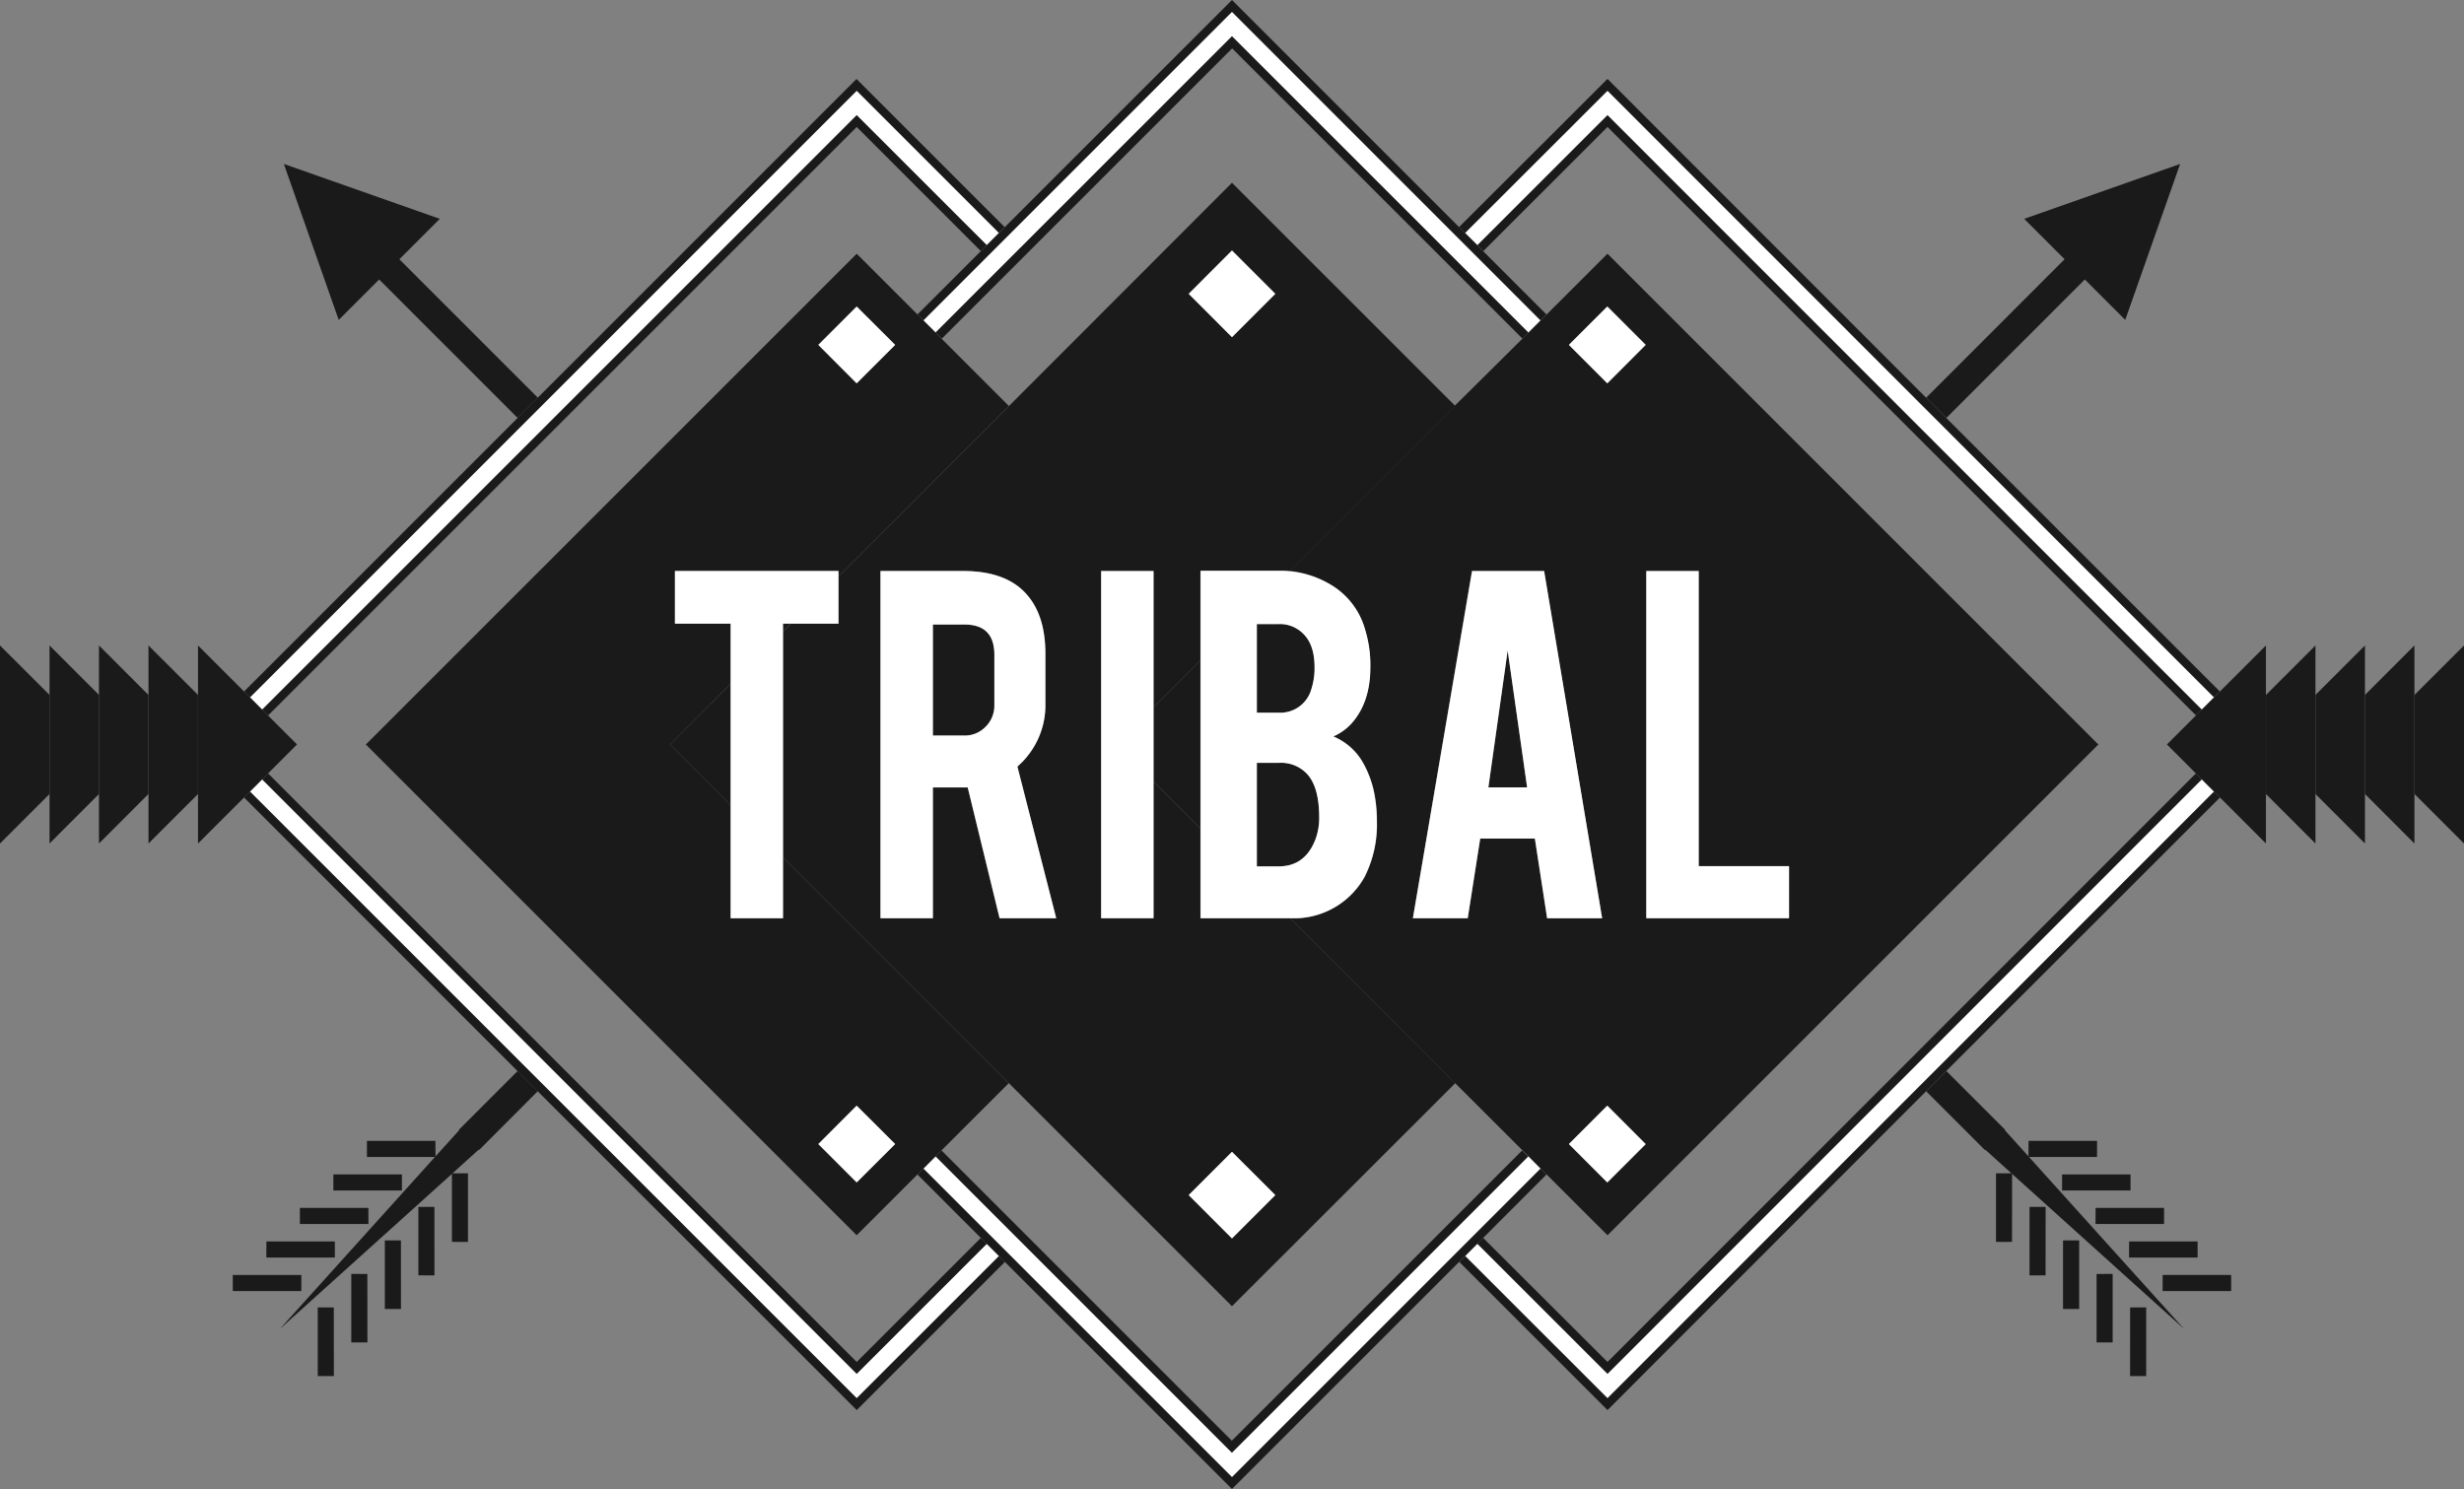 <svg xmlns="http://www.w3.org/2000/svg" viewBox="0 0 458.31 277"><rect x="0" y="0" width="458.31" height="277" fill="#808080" stroke="none"/><defs><style>.cls-1{fill:#1a1a1a;}.cls-2{fill:#fff;}</style></defs><g id="Capa_2" data-name="Capa 2"><g id="HIPSTER"><polyline class="cls-1" points="96.28 77.75 70.52 51.99 63 59.51 52.8 30.5 81.8 40.71 74.28 48.23 100.04 73.99 96.28 77.75"/><polyline class="cls-1" points="406.22 247.2 374.25 218.38 374.24 231.03 371.26 231.04 371.26 218.28 374.14 218.28 369.27 213.88 369.21 213.95 358.27 203.01 362.03 199.25 372.97 210.19 372.91 210.26 377.31 215.13 377.31 212.24 390.06 212.24 390.05 215.23 377.39 215.23 406.22 247.2"/><polyline class="cls-1" points="396.28 221.47 383.55 221.47 383.55 218.48 396.29 218.48 396.28 221.47"/><polyline class="cls-1" points="408.76 233.94 396.01 233.94 396.02 230.95 408.76 230.95 408.76 233.94"/><polyline class="cls-1" points="415 240.18 402.25 240.18 402.26 237.19 415 237.19 415 240.18"/><polyline class="cls-1" points="402.52 227.7 389.77 227.7 389.79 224.71 402.52 224.71 402.52 227.7"/><polyline class="cls-1" points="377.5 237.27 377.5 224.53 380.49 224.52 380.48 237.26 377.5 237.27"/><polyline class="cls-1" points="399.2 255.99 396.2 255.99 396.21 243.23 399.2 243.22 399.2 255.99"/><polyline class="cls-1" points="386.73 243.51 383.73 243.51 383.73 230.76 386.73 230.75 386.73 243.51"/><polyline class="cls-1" points="392.96 249.74 389.97 249.74 389.97 237 392.96 236.99 392.96 249.74"/><polyline class="cls-1" points="362.03 77.75 358.27 73.99 384.02 48.23 376.51 40.71 405.51 30.5 395.3 59.51 387.78 51.99 362.03 77.75"/><polyline class="cls-1" points="52.08 247.2 80.91 215.23 68.25 215.23 68.25 212.24 80.99 212.24 81 215.13 85.4 210.26 85.34 210.19 96.28 199.25 100.03 203 89.1 213.95 89.03 213.88 84.16 218.28 87.04 218.28 87.04 231.04 84.06 231.03 84.06 218.38 52.08 247.2"/><polyline class="cls-1" points="74.76 221.47 62.01 221.47 62.01 218.48 74.76 218.48 74.76 221.47"/><polyline class="cls-1" points="49.54 233.94 49.55 230.95 62.28 230.95 62.29 233.94 49.54 233.94"/><polyline class="cls-1" points="43.3 240.18 43.3 237.19 56.05 237.19 56.05 240.18 43.3 240.18"/><polyline class="cls-1" points="55.78 227.7 55.78 224.71 68.52 224.71 68.53 227.7 55.78 227.7"/><polyline class="cls-1" points="80.81 237.27 77.82 237.26 77.82 224.52 80.8 224.53 80.81 237.27"/><polyline class="cls-1" points="62.1 255.99 59.1 255.99 59.1 243.22 62.09 243.23 62.1 255.99"/><polyline class="cls-1" points="74.58 243.51 71.58 243.51 71.58 230.75 74.57 230.76 74.58 243.51"/><polyline class="cls-1" points="68.34 249.74 65.34 249.74 65.34 236.99 68.33 237 68.34 249.74"/><path class="cls-1" d="M299,262.32l-27.57-27.56,1.12-1.11L299,260.08,411.8,147.24l1.12,1.12L362,199.25,358.27,203,299,262.32m0-6.71L274.75,231.4l1.12-1.11L299,253.37,408.44,143.88l1.12,1.12L299,255.61m109.48-122.5L299,23.62l-23.1,23.09-1.11-1.12L299,21.39,409.56,132l-1.12,1.12m3.36-3.36L299,16.91,272.5,43.35l-1.11-1.11L299,14.68,358.27,74,362,77.75l50.89,50.88-1.12,1.12"/><path class="cls-2" d="M299,260.08l-26.45-26.43,2.24-2.25L299,255.61,409.56,145l2.24,2.24L299,260.08M409.56,132,299,21.39l-24.21,24.2-2.25-2.24L299,16.91,411.8,129.75,409.56,132"/><path class="cls-1" d="M159.35,262.32,100,203l-3.75-3.75L45.39,148.36l1.12-1.12L159.35,260.08l26.45-26.44,1.11,1.12-27.56,27.56m0-6.71L48.74,145l1.12-1.12L159.35,253.37l23.09-23.08,1.12,1.12-24.21,24.2M49.86,133.11,48.74,132,159.35,21.39l24.21,24.2-1.12,1.12L159.35,23.62,49.86,133.11m-3.35-3.36-1.12-1.11L96.28,77.75,100,74l59.31-59.31,27.56,27.56-1.11,1.11L159.35,16.91,46.51,129.75"/><path class="cls-2" d="M159.35,260.08,46.51,147.24,48.74,145,159.35,255.61l24.21-24.2,2.24,2.23-26.45,26.44M48.74,132l-2.23-2.24L159.35,16.91,185.8,43.35l-2.24,2.24-24.21-24.2L48.74,132"/><path class="cls-1" d="M229.15,277l-42.24-42.24-1.11-1.12-2.24-2.23-1.12-1.12L170.65,218.5l1.12-1.12,57.38,57.38,57.38-57.38,1.12,1.12-11.78,11.79-1.12,1.11-2.24,2.25-1.12,1.11L229.15,277m0-6.71L174,215.14l1.12-1.12,54,54,54-54,1.12,1.12-55.15,55.15M283.18,63l-54-54-54,54L174,61.85,229.15,6.71,284.3,61.85,283.18,63m3.35-3.35L229.15,2.24,171.77,59.62l-1.12-1.12,11.79-11.79,1.12-1.12,2.24-2.24,1.11-1.11L229.15,0l42.24,42.24,1.11,1.11,2.25,2.24,1.11,1.12L287.65,58.5l-1.12,1.12"/><path class="cls-2" d="M229.15,274.76l-57.38-57.38,2.24-2.24,55.14,55.15,55.15-55.15,2.23,2.24-57.38,57.38M284.3,61.85,229.15,6.71,174,61.85l-2.24-2.23L229.15,2.24l57.38,57.38-2.23,2.23"/><polyline class="cls-1" points="458.31 156.92 449.09 147.7 449.09 129.29 458.31 120.08 458.31 156.92"/><polyline class="cls-1" points="449.09 156.92 439.89 147.71 439.89 129.28 449.09 120.08 449.09 129.29 449.09 147.7 449.09 156.92"/><polyline class="cls-1" points="439.89 156.92 430.68 147.71 430.68 129.28 439.89 120.08 439.89 129.28 439.89 147.71 439.89 156.92"/><polyline class="cls-1" points="430.68 156.92 421.47 147.71 421.47 129.29 430.68 120.08 430.68 129.28 430.68 147.71 430.68 156.92"/><polyline class="cls-1" points="421.47 156.92 412.92 148.36 411.8 147.24 409.56 145 408.44 143.88 403.05 138.49 408.44 133.11 409.56 131.99 411.8 129.75 412.92 128.63 421.47 120.08 421.47 129.29 421.47 147.71 421.47 156.92"/><polyline class="cls-1" points="0 156.92 0 120.08 9.21 129.28 9.21 147.71 0 156.92"/><polyline class="cls-1" points="9.21 156.92 9.21 147.71 9.21 129.28 9.21 120.08 18.41 129.28 18.41 147.71 9.21 156.92"/><polyline class="cls-1" points="18.41 156.92 18.41 147.71 18.41 129.28 18.41 120.08 27.62 129.29 27.62 147.7 18.41 156.92"/><polyline class="cls-1" points="27.62 156.92 27.62 147.7 27.62 129.29 27.62 120.08 36.83 129.28 36.83 147.71 27.62 156.92"/><polyline class="cls-1" points="36.83 156.92 36.83 147.71 36.83 129.28 36.83 120.08 45.39 128.64 46.51 129.75 48.74 131.99 49.86 133.11 55.25 138.49 49.86 143.88 48.74 145 46.51 147.24 45.39 148.36 36.83 156.92"/><path class="cls-1" d="M159.35,229.8l-91.3-91.3,91.3-91.3,11.3,11.3,1.12,1.12L174,61.85,175.13,63l12.52,12.52L156,107.19v-1H125.54V116H135.9v11.21L124.64,138.5l11.26,11.26v21.06h9.74V159.5l42,42L175.13,214,174,215.14l-2.24,2.24-1.12,1.12-11.3,11.3m0-24.11-7.13,7.14,7.13,7.14,7.16-7.14-7.16-7.14m0-148.66-7.13,7.13,7.13,7.15,7.16-7.15L159.34,57m-13.7,60.46V116h1.48l-1.48,1.47"/><path class="cls-1" d="M229.15,243l-41.5-41.5-42-42v-42l1.48-1.47H156v-8.83l31.7-31.7L229.15,34l41.51,41.5-30.78,30.78c-.66-.06-1.34-.09-2-.09H223.27v16.7l-8.71,8.71V106.23h-9.74v64.59h9.74V145.4l8.71,8.72v16.7H240l30.69,30.68L229.15,243m0-28.73-8.05,8.05,8.05,8.06,8.06-8.06-8.06-8.05m-32.68-43.46h0l-7.22-28.2a15.09,15.09,0,0,0,5.21-11.6v-9.38q0-7-3.36-10.92-3.79-4.48-11.95-4.49H163.79v64.59h9.74V146.49H180l5.91,24.33h10.54M229.15,46.6l-8.05,8.06,8.05,8.06,8.06-8.06-8.06-8.06M135.9,149.76,124.64,138.5l11.26-11.27v22.53m43.5-12.91h-5.87V116.18h5.87c3.72,0,5.57,1.87,5.57,5.62v9.43a5.46,5.46,0,0,1-1.62,4,5.33,5.33,0,0,1-3.95,1.65"/><path class="cls-1" d="M299,229.8l-11.31-11.3-1.12-1.12-2.23-2.24L283.18,214,270.66,201.5,240,170.82h1.34a15,15,0,0,0,12.48-7.63,21.53,21.53,0,0,0,2.32-10.41,26.61,26.61,0,0,0-.36-4.49,19.17,19.17,0,0,0-2.22-6.39A11.35,11.35,0,0,0,248,137a9.83,9.83,0,0,0,3.4-2.52q3.45-3.91,3.46-10.42a22.41,22.41,0,0,0-.94-6.85,14.12,14.12,0,0,0-5.67-8,18.31,18.31,0,0,0-8.39-3l30.78-30.78L283.18,63l1.12-1.12,2.23-2.23,1.12-1.12L299,47.2l91.3,91.3L299,229.8m0-24.11-7.14,7.14L299,220l7.14-7.14L299,205.69m7.26-99.46v64.59h26.54v-9.69H316v-54.9h-9.74M298,170.82h0l-10.82-64.59H273.78l-11,64.59H273L275.32,156h10.17l2.28,14.85H298M299,57l-7.14,7.13L299,71.31l7.14-7.15L299,57M237.86,161.18h-4.07V141.9h4.07a6.63,6.63,0,0,1,5.46,2.27q2.07,2.47,2.07,7.89a11.37,11.37,0,0,1-.67,4q-1.92,5.1-6.86,5.1m-14.59-7.06-8.71-8.72V131.59l8.71-8.71v31.24m60.78-7.63h-7.21L280.43,121l3.62,25.47m-46.19-13.92h-4.07V116.08h4.07a6.15,6.15,0,0,1,4.69,1.9c1.31,1.38,2,3.4,2,6.08a12.59,12.59,0,0,1-.58,4.08,6,6,0,0,1-6.08,4.43"/><polyline class="cls-2" points="229.15 62.72 221.1 54.66 229.15 46.6 237.21 54.66 229.15 62.72"/><polyline class="cls-2" points="229.15 230.39 221.1 222.33 229.15 214.28 237.21 222.33 229.15 230.39"/><polyline class="cls-2" points="298.95 71.31 291.81 64.16 298.95 57.03 306.09 64.16 298.95 71.31"/><polyline class="cls-2" points="298.95 219.97 291.81 212.83 298.95 205.69 306.09 212.83 298.95 219.97"/><polyline class="cls-2" points="159.34 71.31 152.21 64.16 159.34 57.03 166.5 64.16 159.34 71.31"/><polyline class="cls-2" points="159.34 219.97 152.21 212.83 159.34 205.69 166.5 212.83 159.34 219.97"/><polyline class="cls-2" points="145.64 170.82 135.9 170.82 135.9 149.76 135.9 127.23 135.9 116.02 125.54 116.02 125.54 106.23 155.95 106.23 155.95 107.19 155.95 116.02 147.12 116.02 145.64 116.02 145.64 117.5 145.64 159.5 145.64 170.82"/><path class="cls-2" d="M196.47,170.82H185.93L180,146.49h-6.49v24.33h-9.74V106.23h15.36q8.15,0,11.95,4.49,3.36,3.91,3.36,10.92V131a15.09,15.09,0,0,1-5.21,11.6l7.22,28.2m-22.94-54.64v20.67h5.87a5.33,5.33,0,0,0,3.95-1.65,5.46,5.46,0,0,0,1.62-4V121.8c0-3.75-1.85-5.62-5.57-5.62h-5.87"/><polyline class="cls-2" points="214.56 170.82 204.82 170.82 204.82 106.23 214.56 106.23 214.56 131.59 214.56 145.4 214.56 170.82"/><path class="cls-2" d="M241.31,170.82h-18V106.18h14.59c.68,0,1.36,0,2,.09a18.31,18.31,0,0,1,8.39,3,14.12,14.12,0,0,1,5.67,8,22.41,22.41,0,0,1,.94,6.85q0,6.51-3.46,10.42A9.83,9.83,0,0,1,248,137a11.35,11.35,0,0,1,5.51,4.9,19.17,19.17,0,0,1,2.22,6.39,26.61,26.61,0,0,1,.36,4.49,21.53,21.53,0,0,1-2.32,10.41,15,15,0,0,1-12.48,7.63m-7.52-28.92v19.28h4.07q4.94,0,6.86-5.1a11.37,11.37,0,0,0,.67-4q0-5.42-2.07-7.89a6.63,6.63,0,0,0-5.46-2.27h-4.07m0-25.82v16.49h4.07a6,6,0,0,0,6.08-4.43,12.59,12.59,0,0,0,.58-4.08c0-2.68-.66-4.7-2-6.08a6.15,6.15,0,0,0-4.69-1.9h-4.07"/><path class="cls-2" d="M298,170.82H287.77L285.49,156H275.32L273,170.82H262.81l11-64.59h13.41L298,170.82M280.43,121l-3.59,25.47h7.21L280.43,121"/><polyline class="cls-2" points="332.75 170.82 306.21 170.82 306.21 106.23 315.95 106.23 315.95 161.13 332.75 161.13 332.75 170.82"/></g></g></svg>